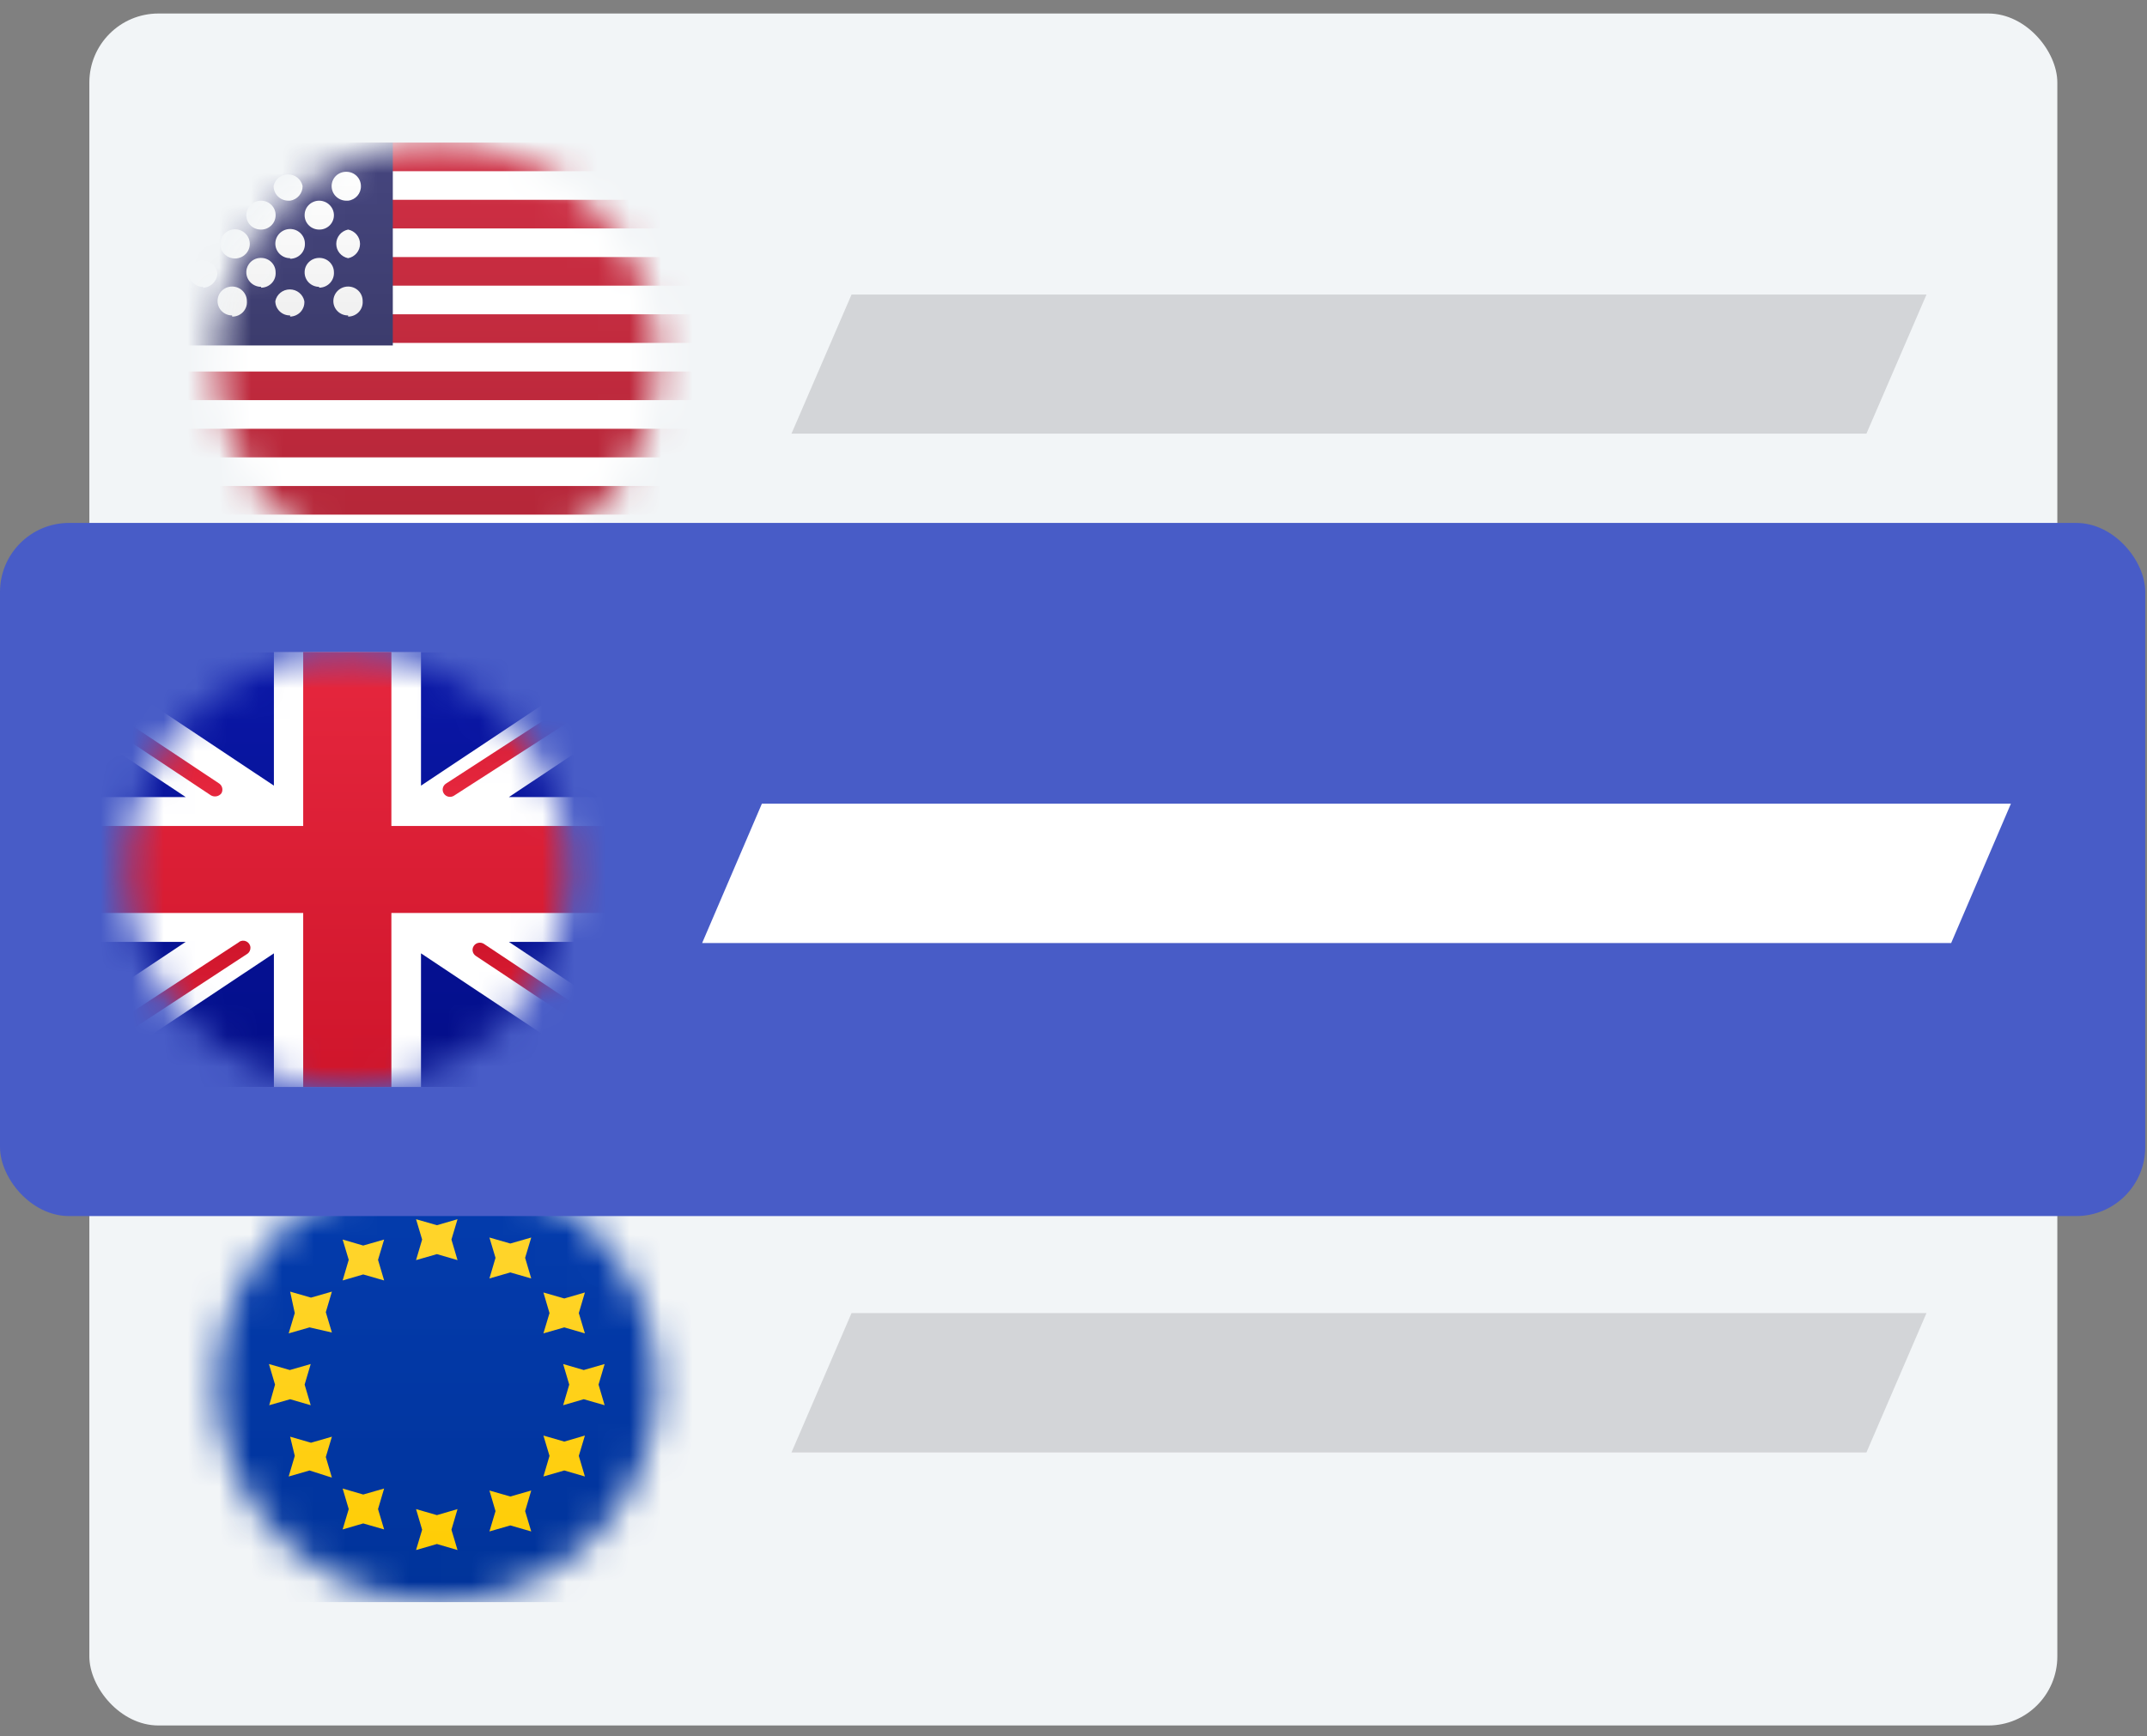 <?xml version="1.0" encoding="UTF-8"?>
<svg width="68px" height="55px" viewBox="0 0 68 55" version="1.1" xmlns="http://www.w3.org/2000/svg" xmlns:xlink="http://www.w3.org/1999/xlink">
    <rect x="0" y="0" width="68" height="55" fill="#808080" stroke="none"/>
    <!-- Generator: Sketch 53.2 (72643) - https://sketchapp.com -->
    <title>17-Navigation-borderless-account-optimized</title>
    <desc>Created with Sketch.</desc>
    <defs>
        <ellipse id="path-1" cx="7.406" cy="7.253" rx="6.984" ry="6.891"></ellipse>
        <linearGradient x1="50.329%" y1="-0.132%" x2="50.329%" y2="99.539%" id="linearGradient-3">
            <stop stop-color="#FFFFFF" offset="0%"></stop>
            <stop stop-color="#F0F0F0" offset="100%"></stop>
        </linearGradient>
        <linearGradient x1="50.329%" y1="-0.132%" x2="50.329%" y2="99.539%" id="linearGradient-4">
            <stop stop-color="#043CAE" offset="0%"></stop>
            <stop stop-color="#00339A" offset="100%"></stop>
        </linearGradient>
        <linearGradient x1="142.533%" y1="12.368%" x2="142.533%" y2="113.044%" id="linearGradient-5">
            <stop stop-color="#FFD429" offset="0%"></stop>
            <stop stop-color="#FFCC00" offset="100%"></stop>
        </linearGradient>
        <ellipse id="path-6" cx="7.406" cy="7.435" rx="6.984" ry="6.891"></ellipse>
        <linearGradient x1="50.329%" y1="-0.467%" x2="50.329%" y2="101.533%" id="linearGradient-8">
            <stop stop-color="#D02F44" offset="0%"></stop>
            <stop stop-color="#B12537" offset="100%"></stop>
        </linearGradient>
        <linearGradient x1="49.89%" y1="-1.27777431e-12%" x2="49.89%" y2="99.718%" id="linearGradient-9">
            <stop stop-color="#46467F" offset="0%"></stop>
            <stop stop-color="#3C3C6D" offset="100%"></stop>
        </linearGradient>
        <linearGradient x1="49.777%" y1="0.199%" x2="49.777%" y2="99.924%" id="linearGradient-10">
            <stop stop-color="#FFFFFF" offset="0%"></stop>
            <stop stop-color="#F0F0F0" offset="100%"></stop>
        </linearGradient>
        <ellipse id="path-11" cx="7.324" cy="7.253" rx="6.984" ry="6.891"></ellipse>
        <linearGradient x1="-12409.821%" y1="2107.105%" x2="-12409.821%" y2="2100.461%" id="linearGradient-13">
            <stop stop-color="#FFFFFF" offset="0%"></stop>
            <stop stop-color="#F0F0F0" offset="100%"></stop>
        </linearGradient>
        <linearGradient x1="50.047%" y1="-0.132%" x2="50.047%" y2="99.539%" id="linearGradient-14">
            <stop stop-color="#0A17A7" offset="0%"></stop>
            <stop stop-color="#030E88" offset="100%"></stop>
        </linearGradient>
        <linearGradient x1="49.813%" y1="100.15%" x2="49.813%" y2="0%" id="linearGradient-15">
            <stop stop-color="#E6273E" offset="0%"></stop>
            <stop stop-color="#CF152B" offset="100%"></stop>
        </linearGradient>
        <linearGradient x1="50.019%" y1="100%" x2="50.019%" y2="0.052%" id="linearGradient-16">
            <stop stop-color="#E6273E" offset="0%"></stop>
            <stop stop-color="#CF152B" offset="100%"></stop>
        </linearGradient>
        <linearGradient x1="50.121%" y1="100%" x2="50.121%" y2="0.047%" id="linearGradient-17">
            <stop stop-color="#E6273E" offset="0%"></stop>
            <stop stop-color="#CF152B" offset="100%"></stop>
        </linearGradient>
        <linearGradient x1="50.036%" y1="100.058%" x2="50.036%" y2="-0.215%" id="linearGradient-18">
            <stop stop-color="#E6273E" offset="0%"></stop>
            <stop stop-color="#CF152B" offset="100%"></stop>
        </linearGradient>
        <linearGradient x1="50.047%" y1="-0.132%" x2="50.047%" y2="99.539%" id="linearGradient-19">
            <stop stop-color="#E6273E" offset="0%"></stop>
            <stop stop-color="#CF152B" offset="100%"></stop>
        </linearGradient>
    </defs>
    <g id="Design" stroke="none" stroke-width="1" fill="none" fill-rule="evenodd">
        <g id="Navigation-v4_borderless-no-copy" transform="translate(-77, -99)">
            <g id="17-Navigation-borderless-account-optimized" transform="translate(77, 93)">
                <rect id="Rectangle" fill="#F2F5F7" x="2.83" y="38.706" width="62.33" height="21.959" rx="2.187"></rect>
                <polygon id="Path" fill="#D3D5D8" points="59.114 52.015 25.068 52.015 26.97 47.6 61.016 47.6 59.114 52.015"></polygon>
                <g id="Clipped" transform="translate(6.432, 42.613)">
                    <mask id="mask-2" fill="white">
                        <use xlink:href="#path-1"></use>
                    </mask>
                    <g id="Oval"></g>
                    <g id="EU" mask="url(#mask-2)">
                        <g transform="translate(-2.757, 0)">
                            <polygon id="FlagBackground" fill="url(#linearGradient-3)" fill-rule="evenodd" points="0.386 0.363 19.941 0.363 19.941 14.144 0.386 14.144"></polygon>
                            <polygon id="Mask-Copy" fill="url(#linearGradient-4)" fill-rule="evenodd" points="0.386 0.363 19.941 0.363 19.941 14.144 0.386 14.144"></polygon>
                            <path d="M10.163,3.119 L9.502,3.309 L9.695,2.657 L9.502,2.013 L10.163,2.203 L10.816,2.013 L10.623,2.657 L10.816,3.309 L10.163,3.119 Z M10.163,12.303 L9.502,12.494 L9.695,11.85 L9.502,11.197 L10.163,11.388 L10.816,11.197 L10.623,11.85 L10.816,12.494 L10.163,12.303 Z M14.813,7.716 L14.161,7.906 L14.354,7.253 L14.161,6.601 L14.813,6.791 L15.475,6.601 L15.282,7.253 L15.475,7.906 L14.813,7.716 Z M5.514,7.716 L4.852,7.906 L5.036,7.253 L4.843,6.601 L5.504,6.791 L6.166,6.601 L5.973,7.253 L6.166,7.906 L5.514,7.716 Z M14.197,5.44 L13.536,5.63 L13.729,4.987 L13.536,4.334 L14.197,4.524 L14.85,4.334 L14.657,4.987 L14.85,5.63 L14.197,5.44 Z M6.129,9.973 L5.468,10.164 L5.661,9.511 L5.514,8.903 L6.175,9.094 L6.837,8.903 L6.644,9.547 L6.837,10.2 L6.129,9.973 Z M12.488,3.699 L11.826,3.89 L12.019,3.237 L11.826,2.593 L12.488,2.783 L13.15,2.593 L12.957,3.237 L13.15,3.89 L12.488,3.699 Z M7.829,11.651 L7.177,11.841 L7.37,11.197 L7.177,10.545 L7.829,10.735 L8.491,10.545 L8.298,11.197 L8.491,11.841 L7.829,11.651 Z M14.197,9.973 L13.536,10.164 L13.729,9.511 L13.536,8.867 L14.197,9.058 L14.85,8.867 L14.657,9.511 L14.85,10.164 L14.197,9.973 Z M6.129,5.44 L5.468,5.63 L5.661,4.987 L5.514,4.307 L6.175,4.497 L6.837,4.307 L6.644,4.959 L6.837,5.603 L6.129,5.44 Z M12.488,11.714 L11.826,11.905 L12.019,11.261 L11.826,10.608 L12.488,10.798 L13.15,10.608 L12.957,11.261 L13.15,11.905 L12.488,11.714 Z M7.829,3.763 L7.177,3.953 L7.37,3.3 L7.177,2.657 L7.829,2.847 L8.491,2.657 L8.298,3.3 L8.491,3.953 L7.829,3.763 Z" id="Star-2" fill="url(#linearGradient-5)" fill-rule="nonzero"></path>
                        </g>
                    </g>
                </g>
                <rect id="Rectangle" fill="#F2F5F7" x="2.83" y="6.428" width="62.33" height="21.959" rx="2.187"></rect>
                <polygon id="Path" fill="#D3D5D8" points="59.114 19.738 25.068 19.738 26.97 15.332 61.016 15.332 59.114 19.738"></polygon>
                <g id="Clipped" transform="translate(6.432, 9.973)">
                    <mask id="mask-7" fill="white">
                        <use xlink:href="#path-6"></use>
                    </mask>
                    <g id="Oval"></g>
                    <g id="Group" mask="url(#mask-7)">
                        <g transform="translate(-2.757, 0)">
                            <polygon id="FlagBackground-2" fill="#FFFFFF" fill-rule="evenodd" points="0.386 0.544 19.941 0.544 19.941 14.325 0.386 14.325"></polygon>
                            <path d="M0.386,0.544 L19.941,0.544 L19.941,1.451 L0.386,1.451 L0.386,0.544 Z M0.386,2.357 L19.941,2.357 L19.941,3.264 L0.386,3.264 L0.386,2.357 Z M0.386,4.171 L19.941,4.171 L19.941,5.077 L0.386,5.077 L0.386,4.171 Z M0.386,5.984 L19.941,5.984 L19.941,6.891 L0.386,6.891 L0.386,5.984 Z M0.386,7.797 L19.941,7.797 L19.941,8.704 L0.386,8.704 L0.386,7.797 Z M0.386,9.611 L19.941,9.611 L19.941,10.517 L0.386,10.517 L0.386,9.611 Z M0.386,11.424 L19.941,11.424 L19.941,12.331 L0.386,12.331 L0.386,11.424 Z M0.386,13.237 L19.941,13.237 L19.941,14.144 L0.386,14.144 L0.386,13.237 Z" id="Rectangle-511" fill="url(#linearGradient-8)" fill-rule="nonzero"></path>
                            <polygon id="Rectangle-511-2" fill="url(#linearGradient-9)" fill-rule="evenodd" points="0.386 0.544 8.766 0.544 8.766 6.972 0.386 6.972"></polygon>
                            <path d="M1.783,2.385 C1.524,2.385 1.314,2.178 1.314,1.922 C1.314,1.8 1.364,1.684 1.452,1.598 C1.54,1.513 1.659,1.466 1.783,1.469 C2.036,1.469 2.242,1.672 2.242,1.922 C2.245,2.044 2.197,2.162 2.111,2.249 C2.024,2.336 1.906,2.385 1.783,2.385 Z M3.621,2.385 C3.497,2.385 3.379,2.336 3.292,2.249 C3.206,2.162 3.159,2.044 3.161,1.922 C3.161,1.672 3.367,1.469 3.621,1.469 C3.744,1.466 3.863,1.513 3.951,1.598 C4.04,1.684 4.089,1.8 4.089,1.922 C4.091,2.158 3.913,2.357 3.676,2.385 L3.621,2.385 Z M5.458,2.385 C5.2,2.385 4.99,2.178 4.99,1.922 C5.034,1.706 5.226,1.551 5.449,1.551 C5.672,1.551 5.865,1.706 5.909,1.922 C5.912,2.152 5.743,2.349 5.514,2.385 L5.458,2.385 Z M7.296,2.385 C7.037,2.385 6.828,2.178 6.828,1.922 C6.828,1.8 6.877,1.684 6.965,1.598 C7.054,1.513 7.173,1.466 7.296,1.469 C7.55,1.469 7.756,1.672 7.756,1.922 C7.762,2.156 7.587,2.357 7.351,2.385 L7.296,2.385 Z M2.757,3.3 C2.633,3.303 2.514,3.256 2.426,3.171 C2.338,3.085 2.288,2.969 2.288,2.847 C2.332,2.631 2.524,2.476 2.748,2.476 C2.971,2.476 3.163,2.631 3.207,2.847 C3.207,3.094 3.007,3.295 2.757,3.3 Z M4.595,3.3 C4.471,3.303 4.352,3.256 4.264,3.171 C4.176,3.085 4.126,2.969 4.126,2.847 C4.126,2.592 4.336,2.385 4.595,2.385 C4.718,2.385 4.836,2.434 4.923,2.521 C5.009,2.607 5.057,2.725 5.054,2.847 C5.054,3.097 4.848,3.3 4.595,3.3 L4.595,3.3 Z M6.432,3.3 C6.179,3.3 5.973,3.097 5.973,2.847 C5.971,2.725 6.018,2.607 6.104,2.521 C6.191,2.434 6.309,2.385 6.432,2.385 C6.691,2.385 6.901,2.592 6.901,2.847 C6.901,2.969 6.851,3.085 6.763,3.171 C6.675,3.256 6.556,3.303 6.432,3.3 Z M7.351,4.207 C7.133,4.164 6.975,3.974 6.975,3.754 C6.975,3.533 7.133,3.344 7.351,3.3 C7.57,3.344 7.728,3.533 7.728,3.754 C7.728,3.974 7.57,4.164 7.351,4.207 Z M5.514,4.207 C5.255,4.207 5.045,4 5.045,3.745 C5.045,3.489 5.255,3.282 5.514,3.282 C5.772,3.282 5.982,3.489 5.982,3.745 C5.987,3.87 5.94,3.993 5.852,4.083 C5.763,4.174 5.641,4.225 5.514,4.225 L5.514,4.207 Z M3.676,4.207 C3.457,4.164 3.299,3.974 3.299,3.754 C3.299,3.533 3.457,3.344 3.676,3.3 C3.862,3.263 4.052,3.341 4.158,3.496 C4.263,3.652 4.263,3.855 4.158,4.011 C4.052,4.166 3.862,4.244 3.676,4.207 Z M1.838,4.207 C1.619,4.164 1.462,3.974 1.462,3.754 C1.462,3.533 1.619,3.344 1.838,3.3 C2.057,3.344 2.214,3.533 2.214,3.754 C2.214,3.974 2.057,4.164 1.838,4.207 Z M2.757,5.114 C2.498,5.114 2.288,4.907 2.288,4.651 C2.332,4.435 2.524,4.28 2.748,4.28 C2.971,4.28 3.163,4.435 3.207,4.651 C3.215,4.775 3.171,4.897 3.086,4.989 C3.002,5.082 2.883,5.136 2.757,5.141 L2.757,5.114 Z M4.595,5.114 C4.336,5.114 4.126,4.907 4.126,4.651 C4.126,4.529 4.176,4.413 4.264,4.327 C4.352,4.242 4.471,4.195 4.595,4.198 C4.848,4.198 5.054,4.401 5.054,4.651 C5.064,4.778 5.021,4.902 4.933,4.995 C4.846,5.088 4.723,5.141 4.595,5.141 L4.595,5.114 Z M6.432,5.114 C6.309,5.114 6.191,5.065 6.104,4.978 C6.018,4.891 5.971,4.773 5.973,4.651 C5.973,4.401 6.179,4.198 6.432,4.198 C6.556,4.195 6.675,4.242 6.763,4.327 C6.851,4.413 6.901,4.529 6.901,4.651 C6.909,4.778 6.863,4.903 6.774,4.996 C6.685,5.089 6.562,5.141 6.432,5.141 L6.432,5.114 Z M7.351,6.02 C7.228,6.023 7.109,5.976 7.021,5.891 C6.932,5.805 6.883,5.689 6.883,5.567 C6.883,5.312 7.093,5.105 7.351,5.105 C7.475,5.105 7.593,5.154 7.68,5.241 C7.766,5.327 7.813,5.445 7.811,5.567 C7.821,5.693 7.777,5.818 7.69,5.911 C7.603,6.004 7.48,6.057 7.351,6.057 L7.351,6.02 Z M5.514,6.02 C5.39,6.023 5.271,5.976 5.183,5.891 C5.095,5.805 5.045,5.689 5.045,5.567 C5.089,5.351 5.281,5.196 5.504,5.196 C5.728,5.196 5.92,5.351 5.964,5.567 C5.974,5.692 5.931,5.815 5.846,5.908 C5.761,6.001 5.64,6.054 5.514,6.057 L5.514,6.02 Z M3.676,6.02 C3.422,6.02 3.216,5.817 3.216,5.567 C3.214,5.445 3.261,5.327 3.347,5.241 C3.434,5.154 3.552,5.105 3.676,5.105 C3.8,5.105 3.919,5.153 4.007,5.24 C4.095,5.327 4.144,5.444 4.144,5.567 C4.155,5.695 4.11,5.821 4.02,5.915 C3.931,6.008 3.806,6.06 3.676,6.057 L3.676,6.02 Z M1.838,6.02 C1.714,6.023 1.595,5.976 1.507,5.891 C1.419,5.805 1.369,5.689 1.369,5.567 C1.369,5.312 1.579,5.105 1.838,5.105 C1.961,5.105 2.08,5.154 2.166,5.241 C2.252,5.327 2.3,5.445 2.297,5.567 C2.309,5.703 2.258,5.838 2.159,5.933 C2.059,6.028 1.92,6.073 1.783,6.057 L1.838,6.02 Z" id="Oval-43" fill="url(#linearGradient-10)" fill-rule="nonzero"></path>
                        </g>
                    </g>
                </g>
                <rect id="Rectangle" fill="#485CC7" x="0" y="22.567" width="67.945" height="21.959" rx="2.187"></rect>
                <polygon id="Path" fill="#FFFFFF" points="61.797 35.877 22.238 35.877 24.131 31.461 63.69 31.461"></polygon>
                <g id="Clipped" transform="translate(3.676, 26.293)">
                    <mask id="mask-12" fill="white">
                        <use xlink:href="#path-11"></use>
                    </mask>
                    <g id="Oval"></g>
                    <g id="Group" mask="url(#mask-12)">
                        <g transform="translate(-2.757, 0)">
                            <polygon id="FlagBackground-3" fill="url(#linearGradient-13)" points="0.303 0.363 19.858 0.363 19.858 14.144 0.303 14.144"></polygon>
                            <polygon id="Mask-Copy-2" fill="url(#linearGradient-14)" points="0.303 0.363 19.858 0.363 19.858 14.144 0.303 14.144"></polygon>
                            <polygon id="Path" fill="#FFFFFF" points="19.858 0.363 18.774 0.363 12.415 4.597 12.415 0.363 7.756 0.363 7.756 4.597 1.397 0.363 0.303 0.363 0.303 1.859 4.962 4.959 0.303 4.959 0.303 9.547 4.962 9.547 0.303 12.648 0.303 14.144 1.397 14.144 7.756 9.91 7.756 14.144 12.415 14.144 12.415 9.91 18.774 14.144 19.858 14.144 19.858 12.648 15.199 9.547 19.858 9.547 19.858 4.959 15.199 4.959 19.858 1.859"></polygon>
                            <path d="M19.858,0.363 L19.637,0.363 L13.205,4.533 C13.098,4.603 13.069,4.746 13.141,4.851 C13.212,4.956 13.356,4.984 13.462,4.914 L19.895,0.771 L19.858,0.363 Z" id="Path" fill="url(#linearGradient-15)"></path>
                            <path d="M19.858,13.237 L14.409,9.611 C14.302,9.541 14.158,9.569 14.087,9.674 C14.016,9.779 14.045,9.921 14.151,9.991 L19.858,13.79 L19.858,13.237 Z" id="Path" fill="url(#linearGradient-16)"></path>
                            <path d="M6.662,9.547 L0.303,13.709 L0.303,14.144 L0.478,14.144 L6.91,9.928 C6.979,9.883 7.018,9.804 7.013,9.723 C7.008,9.641 6.959,9.569 6.884,9.532 C6.81,9.496 6.722,9.502 6.653,9.547 L6.662,9.547 Z" id="Path" fill="url(#linearGradient-17)"></path>
                            <path d="M6.028,4.533 L0.303,0.725 L0.303,1.278 L5.762,4.905 C5.873,4.968 6.014,4.941 6.092,4.842 C6.154,4.738 6.126,4.605 6.028,4.533 L6.028,4.533 Z" id="Path" fill="url(#linearGradient-18)"></path>
                            <polygon id="Rectangle-2-Copy-3" fill="url(#linearGradient-19)" points="0.303 8.631 8.684 8.631 8.684 14.144 11.477 14.144 11.477 8.631 19.858 8.631 19.858 5.875 11.477 5.875 11.477 0.363 8.684 0.363 8.684 5.875 0.303 5.875 0.303 8.631"></polygon>
                        </g>
                    </g>
                </g>
                <polygon id="Path" points="0 0.163 68 0.163 68 67.257 0 67.257"></polygon>
            </g>
        </g>
    </g>
</svg>